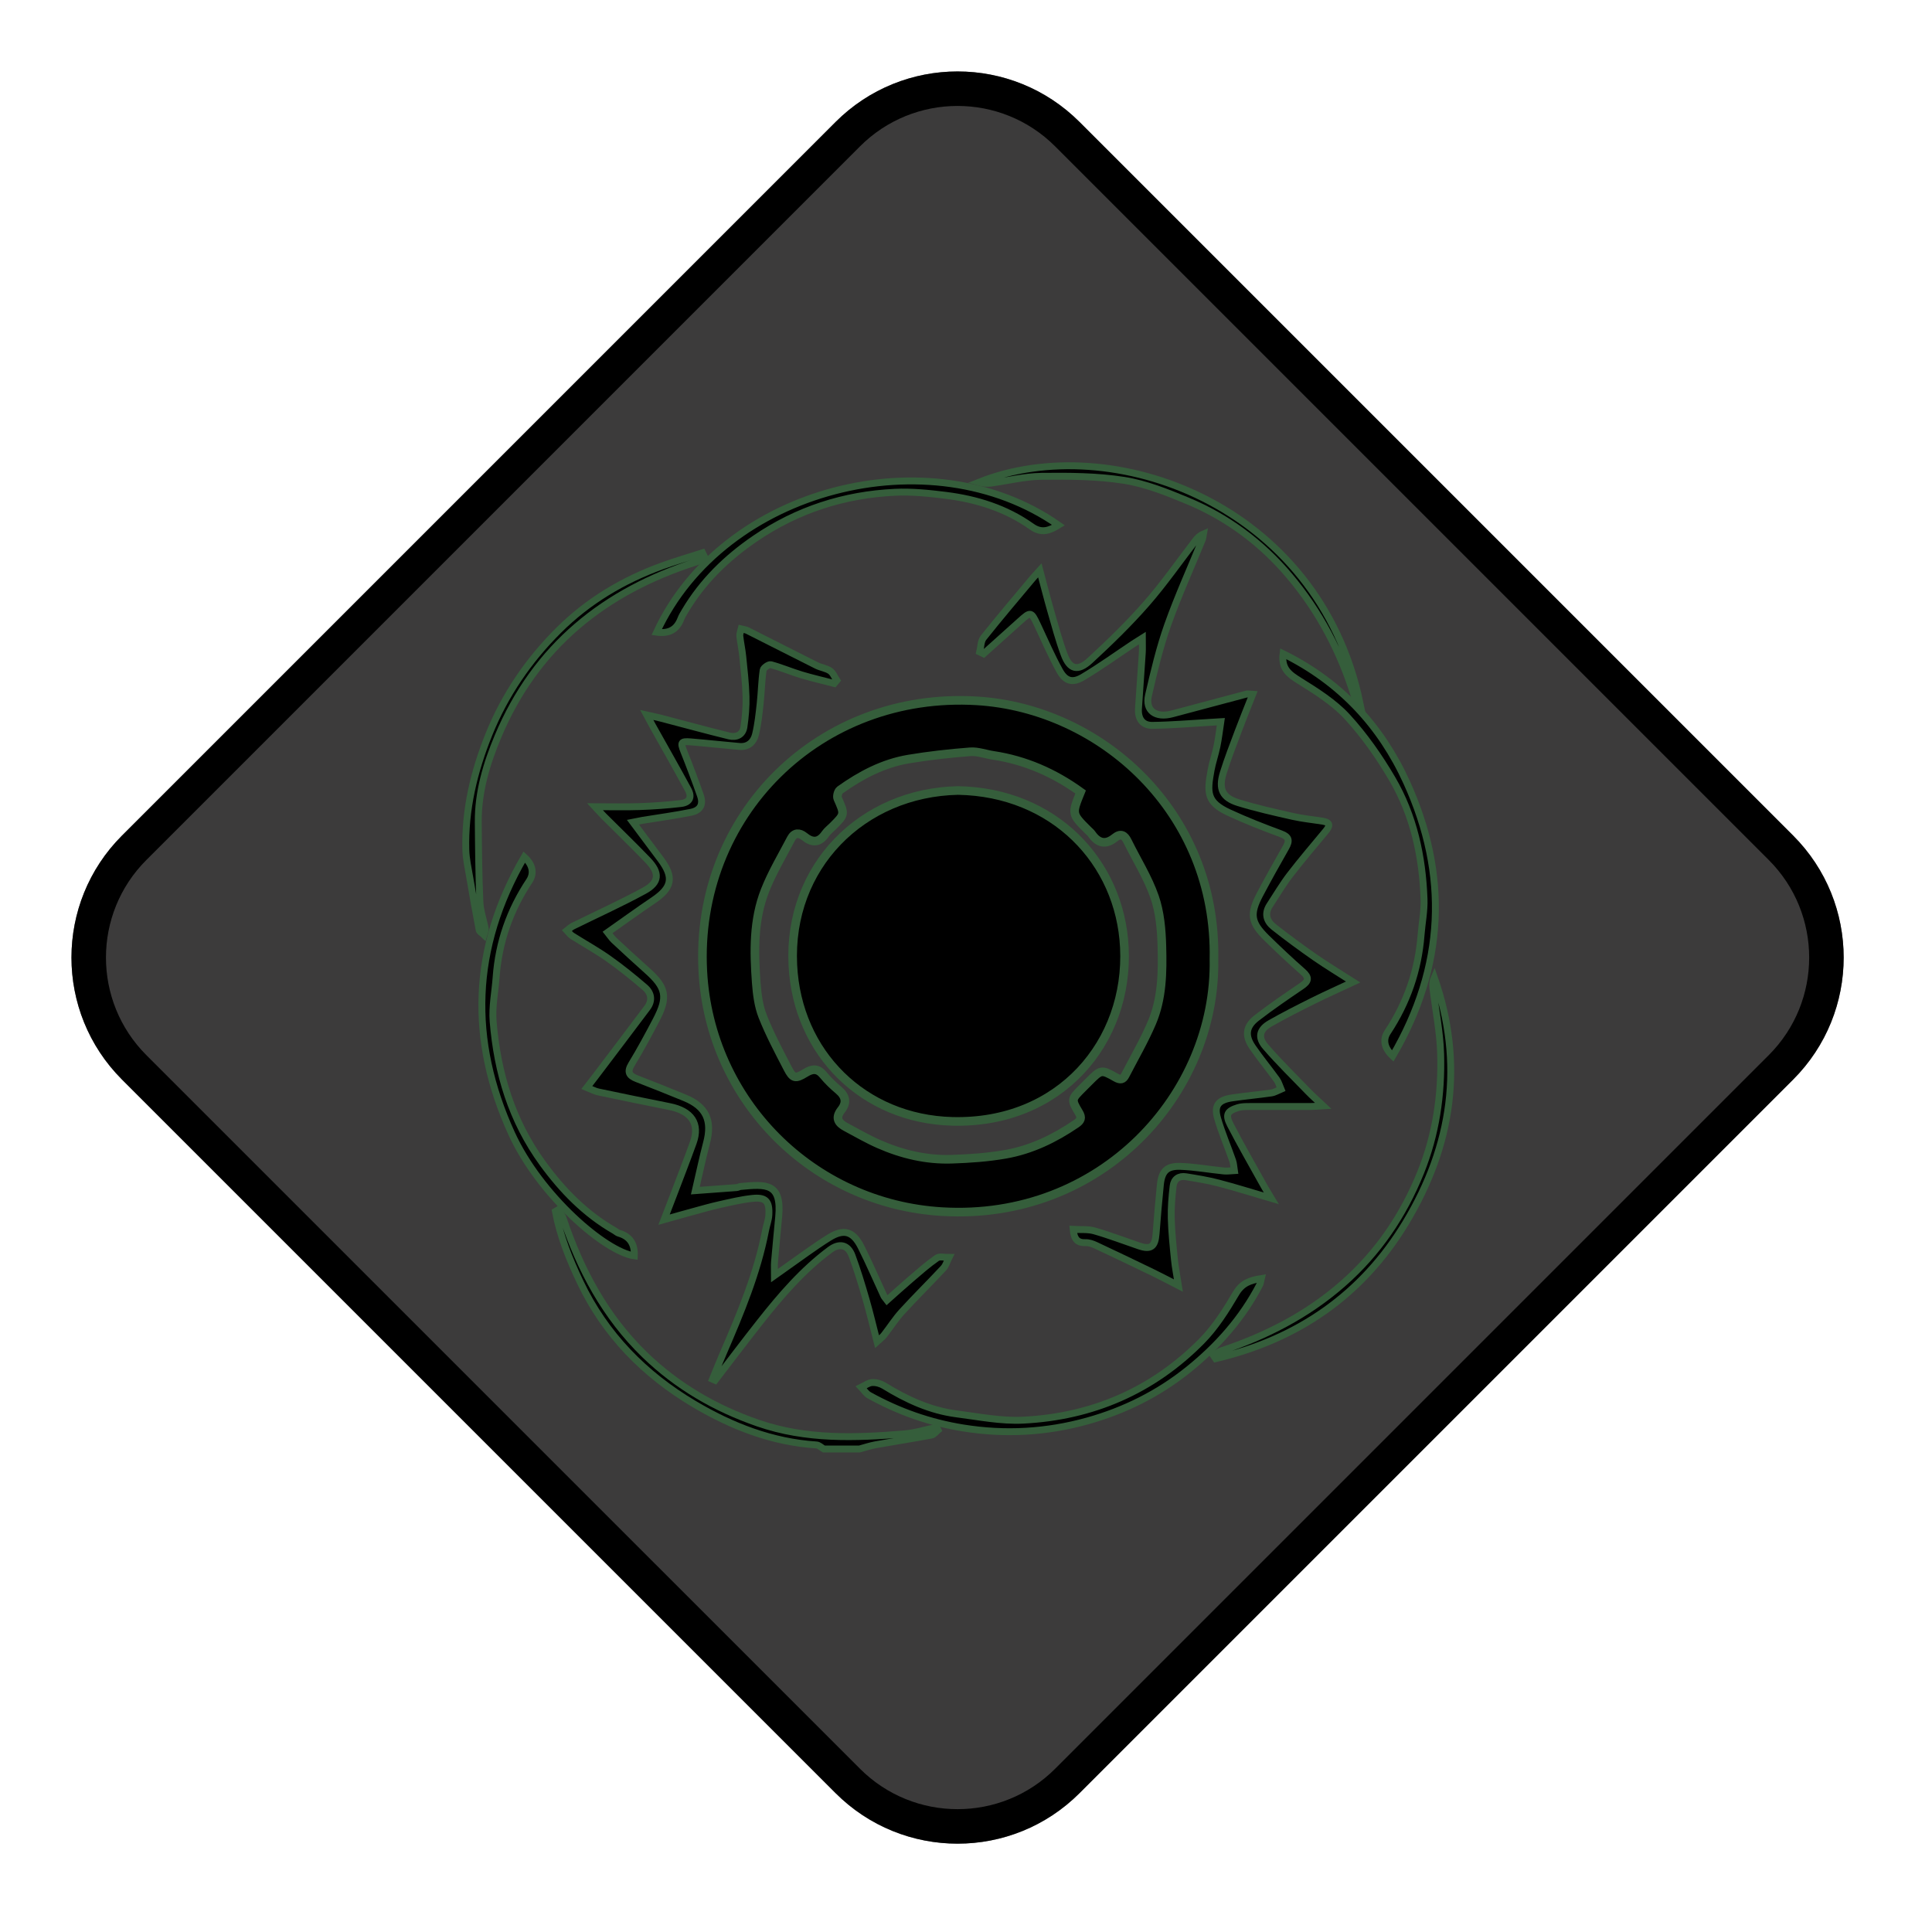 <?xml version="1.0" encoding="UTF-8" standalone="no"?>
<svg
   width="112"
   height="112"
   viewBox="0 0 112 112"
   fill="none"
   version="1.1"
   id="svg30"
   sodipodi:docname="impulse-used.svg"
   inkscape:version="1.2.2 (732a01da63, 2022-12-09)"
   xmlns:inkscape="http://www.inkscape.org/namespaces/inkscape"
   xmlns:sodipodi="http://sodipodi.sourceforge.net/DTD/sodipodi-0.dtd"
   xmlns="http://www.w3.org/2000/svg"
   xmlns:svg="http://www.w3.org/2000/svg">
  <defs
     id="defs34" />
  <sodipodi:namedview
     id="namedview32"
     pagecolor="#ffffff"
     bordercolor="#000000"
     borderopacity="0.25"
     inkscape:showpageshadow="2"
     inkscape:pageopacity="0.0"
     inkscape:pagecheckerboard="0"
     inkscape:deskcolor="#d1d1d1"
     showgrid="false"
     inkscape:zoom="11.073797"
     inkscape:cx="57.974694"
     inkscape:cy="51.743769"
     inkscape:window-width="1920"
     inkscape:window-height="1057"
     inkscape:window-x="-8"
     inkscape:window-y="-8"
     inkscape:window-maximized="1"
     inkscape:current-layer="svg30" />
  <path
     opacity="0.498"
     d="M103.951 48.44L62.582 7.071C58.677 3.166 52.345 3.166 48.44 7.071L7.071 48.44C3.166 52.345 3.166 58.676 7.071 62.582L48.44 103.95C52.345 107.856 58.677 107.856 62.582 103.95L103.951 62.582C107.856 58.676 107.856 52.345 103.951 48.44Z"
     fill="black"
     id="path2" />
  <path
     d="M61.875 7.778L103.244 49.147C106.758 52.661 106.758 58.36 103.244 61.875L61.875 103.243C58.36 106.758 52.662 106.758 49.147 103.243L7.778 61.875C4.264 58.36 4.264 52.661 7.778 49.147L49.147 7.778C52.662 4.263 58.36 4.263 61.875 7.778Z"
     stroke="#556169"
     stroke-width="2"
     id="path4"
     style="fill-opacity:1;fill:#3c3b3b;stroke:#000000;stroke-opacity:1" />
  <path
     d="M47.757 83.999C47.616 83.918 47.48 83.774 47.335 83.766C44.754 83.6 42.41 82.682 40.232 81.388C37.36 79.682 35.082 77.373 33.632 74.319C33.007 73.005 32.47 71.663 32.198 70.229C32.248 70.199 32.299 70.169 32.349 70.139C32.45 70.301 32.589 70.453 32.648 70.629C33.644 73.611 35.098 76.33 37.375 78.537C39.252 80.356 41.462 81.642 43.95 82.501C46.736 83.462 49.573 83.36 52.429 83.124C53.058 83.072 53.676 82.874 54.298 82.743C54.325 82.795 54.351 82.847 54.377 82.899C54.254 83 54.143 83.166 54.005 83.191C52.923 83.393 51.834 83.562 50.752 83.756C50.438 83.813 50.133 83.917 49.823 84C49.134 83.999 48.446 83.999 47.757 83.999Z"
     fill="#556169"
     id="path6"
     style="fill:#000000;fill-opacity:1;stroke:#355e3b;stroke-opacity:1;stroke-width:0.4;stroke-dasharray:none" />
  <path
     d="M70.374 55.609C70.521 63.417 63.834 70.787 54.606 70.239C47.136 69.795 41.143 63.84 40.743 56.3C40.262 47.235 47.531 40.072 56.644 40.63C63.787 41.067 70.551 47.042 70.374 55.609ZM62.645 45.912C61.106 44.803 59.441 44.072 57.583 43.79C57.133 43.721 56.677 43.55 56.236 43.583C55.041 43.675 53.847 43.807 52.667 44.005C51.196 44.252 49.897 44.939 48.694 45.798C48.583 45.878 48.51 46.166 48.566 46.293C48.969 47.205 48.981 47.2 48.288 47.894C48.141 48.043 47.965 48.173 47.847 48.343C47.489 48.858 47.095 48.876 46.626 48.493C46.341 48.261 46.046 48.261 45.861 48.615C45.343 49.606 44.762 50.575 44.353 51.611C43.674 53.33 43.706 55.155 43.84 56.965C43.89 57.623 43.973 58.309 44.212 58.914C44.622 59.95 45.149 60.941 45.663 61.933C45.969 62.526 46.116 62.551 46.69 62.197C47.083 61.954 47.401 61.915 47.728 62.315C47.993 62.638 48.3 62.932 48.62 63.202C49.034 63.55 49.098 63.93 48.771 64.343C48.399 64.815 48.602 65.106 49.038 65.337C49.672 65.675 50.296 66.038 50.953 66.326C52.29 66.914 53.699 67.247 55.164 67.201C56.206 67.167 57.257 67.095 58.282 66.916C59.781 66.654 61.135 66 62.39 65.141C62.652 64.96 62.731 64.808 62.54 64.489C62.087 63.733 62.109 63.719 62.753 63.076C62.874 62.954 62.996 62.832 63.117 62.711C63.827 62.002 63.838 61.983 64.681 62.461C64.958 62.618 65.103 62.58 65.231 62.333C65.753 61.322 66.329 60.334 66.774 59.291C67.376 57.88 67.397 56.353 67.356 54.853C67.33 53.892 67.243 52.888 66.932 51.99C66.544 50.873 65.894 49.847 65.368 48.776C65.185 48.403 64.969 48.289 64.617 48.573C64.089 48.999 63.651 48.878 63.283 48.343C63.23 48.267 63.151 48.205 63.084 48.138C62.126 47.187 62.126 47.187 62.645 45.912Z"
     fill="#556169"
     id="path8"
     style="fill:#000000;fill-opacity:1;stroke:#355e3b;stroke-opacity:1;stroke-width:0.5;stroke-dasharray:none" />
  <path
     d="M73.701 69.471C72.559 69.136 71.606 68.835 70.64 68.583C70.019 68.421 69.382 68.318 68.748 68.216C68.343 68.15 68.054 68.355 68.008 68.754C67.936 69.373 67.883 70.001 67.899 70.624C67.919 71.421 68.004 72.219 68.083 73.013C68.127 73.456 68.216 73.896 68.315 74.528C67.73 74.228 67.296 73.995 66.852 73.78C65.745 73.244 64.634 72.711 63.519 72.189C63.336 72.103 63.121 72.03 62.925 72.037C62.462 72.055 62.266 71.838 62.213 71.268C62.65 71.294 63.068 71.249 63.442 71.355C64.317 71.606 65.168 71.934 66.031 72.227C66.714 72.459 66.963 72.272 67.018 71.531C67.089 70.583 67.171 69.638 67.266 68.693C67.347 67.891 67.638 67.585 68.448 67.616C69.283 67.648 70.113 67.798 70.947 67.882C71.147 67.903 71.352 67.868 71.555 67.858C71.524 67.665 71.522 67.462 71.458 67.281C71.172 66.461 70.825 65.659 70.584 64.826C70.368 64.086 70.632 63.761 71.435 63.645C72.191 63.535 72.951 63.467 73.706 63.358C73.896 63.33 74.074 63.215 74.258 63.139C74.178 62.954 74.129 62.748 74.013 62.588C73.556 61.956 73.057 61.352 72.614 60.708C72.155 60.041 72.215 59.507 72.851 59.013C73.694 58.36 74.578 57.758 75.462 57.158C75.867 56.883 75.91 56.67 75.524 56.33C74.807 55.7 74.112 55.046 73.43 54.378C72.511 53.477 72.438 52.989 73.043 51.844C73.525 50.936 74.024 50.037 74.535 49.146C74.767 48.742 74.747 48.515 74.255 48.335C73.244 47.963 72.239 47.567 71.261 47.116C69.95 46.511 69.966 45.958 70.206 44.652C70.291 44.186 70.453 43.733 70.547 43.269C70.639 42.825 70.691 42.373 70.772 41.838C70.543 41.852 70.349 41.864 70.154 41.875C69.035 41.939 67.918 42.037 66.799 42.05C66.224 42.058 65.962 41.651 65.998 41.085C66.068 40.005 66.15 38.925 66.22 37.845C66.235 37.601 66.222 37.356 66.222 36.992C66.015 37.122 65.868 37.211 65.725 37.306C64.744 37.959 63.785 38.651 62.773 39.255C62.173 39.612 61.767 39.493 61.43 38.886C60.953 38.025 60.562 37.115 60.142 36.223C59.779 35.454 59.752 35.445 59.136 36.001C58.432 36.636 57.726 37.268 57.021 37.901C56.947 37.865 56.871 37.831 56.796 37.795C56.865 37.516 56.853 37.174 57.015 36.97C57.939 35.807 58.903 34.677 59.855 33.537C59.971 33.398 60.097 33.269 60.281 33.064C60.507 33.91 60.694 34.653 60.905 35.389C61.151 36.242 61.379 37.104 61.687 37.936C62.012 38.814 62.479 38.944 63.197 38.281C64.33 37.234 65.444 36.155 66.459 34.995C67.474 33.836 68.358 32.561 69.301 31.337C69.414 31.191 69.538 31.053 69.761 30.957C69.74 31.066 69.739 31.181 69.698 31.282C69.023 32.935 68.281 34.564 67.686 36.245C67.219 37.564 66.896 38.939 66.581 40.306C66.375 41.199 66.993 41.642 67.967 41.38C69.398 40.996 70.829 40.615 72.262 40.236C72.345 40.215 72.441 40.242 72.619 40.252C72.323 41.004 72.04 41.697 71.777 42.397C71.477 43.196 71.167 43.992 70.914 44.806C70.626 45.732 70.866 46.247 71.784 46.531C72.819 46.85 73.879 47.088 74.937 47.327C75.511 47.456 76.101 47.513 76.683 47.606C77.159 47.683 77.079 47.909 76.844 48.192C76.15 49.029 75.442 49.856 74.78 50.718C74.353 51.274 73.997 51.883 73.611 52.471C73.285 52.964 73.427 53.407 73.842 53.735C74.616 54.346 75.412 54.932 76.221 55.495C76.919 55.98 77.648 56.417 78.445 56.928C77.624 57.312 76.865 57.651 76.122 58.02C75.287 58.436 74.453 58.858 73.642 59.319C73.012 59.677 72.894 60.132 73.37 60.682C74.153 61.589 75.015 62.43 75.85 63.294C76.083 63.535 76.337 63.756 76.706 64.104C76.361 64.125 76.183 64.144 76.006 64.144C74.801 64.146 73.597 64.142 72.391 64.146C72.183 64.148 71.965 64.149 71.768 64.21C71.143 64.403 71.02 64.619 71.326 65.21C71.945 66.406 72.619 67.574 73.273 68.753C73.378 68.946 73.498 69.133 73.701 69.471Z"
     fill="#556169"
     id="path10"
     style="fill:#000000;fill-opacity:1;stroke:#355e3b;stroke-opacity:1;stroke-width:0.4;stroke-dasharray:none" />
  <path
     d="M51.422 75.373C51.904 74.945 52.348 74.538 52.806 74.148C53.3 73.728 53.786 73.294 54.316 72.927C54.477 72.815 54.776 72.902 55.011 72.898C54.905 73.108 54.842 73.358 54.688 73.523C53.9 74.371 53.072 75.181 52.293 76.036C51.908 76.456 51.6 76.946 51.248 77.396C51.153 77.519 51.02 77.611 50.842 77.775C50.614 76.888 50.431 76.101 50.206 75.326C49.958 74.473 49.702 73.619 49.392 72.787C49.157 72.159 48.669 72.042 48.115 72.454C46.538 73.625 45.27 75.101 44.063 76.63C43.18 77.749 42.322 78.888 41.454 80.018C41.404 79.996 41.354 79.974 41.305 79.952C41.517 79.436 41.723 78.917 41.945 78.406C42.939 76.103 43.908 73.792 44.383 71.312C44.439 71.016 44.556 70.724 44.572 70.426C44.614 69.633 44.386 69.39 43.611 69.473C42.972 69.541 42.34 69.695 41.711 69.835C41.193 69.951 40.681 70.098 40.169 70.238C39.665 70.374 39.163 70.519 38.495 70.706C38.71 70.148 38.87 69.74 39.026 69.329C39.416 68.299 39.817 67.274 40.19 66.238C40.584 65.14 40.083 64.403 38.815 64.15C37.436 63.874 36.058 63.592 34.682 63.301C34.484 63.259 34.3 63.154 34.021 63.042C34.199 62.813 34.332 62.644 34.462 62.472C35.483 61.122 36.509 59.774 37.523 58.42C37.839 57.996 37.755 57.559 37.385 57.24C36.709 56.658 36.011 56.095 35.283 55.58C34.602 55.098 33.866 54.695 33.16 54.246C33.046 54.173 32.965 54.046 32.869 53.944C32.981 53.858 33.083 53.753 33.207 53.69C34.588 53.007 35.995 52.374 37.346 51.637C38.23 51.155 38.263 50.604 37.547 49.858C36.715 48.992 35.846 48.158 34.997 47.307C34.827 47.137 34.67 46.954 34.494 46.765C35.394 46.765 36.238 46.788 37.08 46.759C37.879 46.731 38.679 46.675 39.473 46.581C39.977 46.522 40.132 46.217 39.89 45.77C39.222 44.533 38.524 43.313 37.838 42.086C37.748 41.926 37.662 41.762 37.493 41.448C37.86 41.531 38.086 41.575 38.307 41.633C39.628 41.977 40.944 42.34 42.269 42.664C42.689 42.767 43.061 42.601 43.128 42.134C43.211 41.556 43.264 40.966 43.248 40.384C43.227 39.605 43.137 38.828 43.058 38.052C43.019 37.657 42.93 37.267 42.888 36.871C42.874 36.738 42.941 36.598 42.971 36.461C43.092 36.491 43.223 36.501 43.331 36.556C44.669 37.228 46.001 37.91 47.339 38.579C47.592 38.705 47.899 38.738 48.126 38.894C48.299 39.013 48.385 39.257 48.51 39.445C48.461 39.504 48.41 39.563 48.361 39.622C47.728 39.457 47.09 39.312 46.465 39.124C45.867 38.944 45.29 38.694 44.687 38.533C44.568 38.501 44.261 38.714 44.242 38.843C44.148 39.481 44.139 40.132 44.069 40.776C44.003 41.379 43.94 41.99 43.797 42.579C43.692 43.012 43.377 43.316 42.873 43.273C41.925 43.191 40.981 43.084 40.033 43.007C39.47 42.962 39.438 43.044 39.646 43.567C39.983 44.41 40.304 45.262 40.605 46.12C40.783 46.628 40.605 46.977 40.062 47.088C39.133 47.277 38.19 47.401 37.253 47.555C37.108 47.579 36.964 47.611 36.692 47.665C37.261 48.426 37.778 49.116 38.294 49.808C39.084 50.864 38.965 51.461 37.862 52.203C36.992 52.788 36.147 53.405 35.224 54.053C35.368 54.232 35.466 54.386 35.595 54.507C36.222 55.091 36.854 55.675 37.495 56.245C38.622 57.246 38.738 57.796 38.034 59.138C37.583 59.998 37.123 60.855 36.618 61.683C36.338 62.142 36.463 62.356 36.911 62.531C37.846 62.893 38.779 63.263 39.706 63.646C40.934 64.154 41.301 64.962 40.958 66.256C40.731 67.114 40.552 67.984 40.31 69.022C41.178 68.958 41.943 68.904 42.707 68.845C42.782 68.839 42.853 68.79 42.927 68.783C44.416 68.642 45.325 68.569 45.141 70.546C45.06 71.414 44.975 72.282 44.9 73.15C44.881 73.37 44.898 73.592 44.898 73.948C45.155 73.766 45.314 73.651 45.475 73.538C46.334 72.938 47.172 72.304 48.06 71.749C48.92 71.213 49.46 71.378 49.917 72.283C50.386 73.215 50.798 74.175 51.237 75.121C51.256 75.168 51.298 75.209 51.422 75.373Z"
     fill="#556169"
     id="path12"
     style="fill:#000000;fill-opacity:1;stroke:#355e3b;stroke-opacity:1;stroke-width:0.4;stroke-dasharray:none" />
  <path
     d="M38.068 36.648C41.934 28.294 53.928 25.235 61.361 30.441C60.84 30.76 60.382 30.938 59.806 30.527C58.322 29.473 56.624 28.941 54.837 28.717C53.856 28.594 52.858 28.491 51.875 28.538C48.93 28.679 46.215 29.553 43.762 31.229C42.115 32.355 40.727 33.708 39.707 35.427C39.621 35.574 39.528 35.721 39.468 35.88C39.226 36.508 38.774 36.748 38.068 36.648Z"
     fill="#556169"
     id="path14"
     style="fill:#000000;fill-opacity:1;stroke:#355e3b;stroke-opacity:1;stroke-width:0.4;stroke-dasharray:none" />
  <path
     d="M80.736 61.22C80.245 60.761 80.154 60.27 80.438 59.84C81.571 58.127 82.221 56.252 82.38 54.205C82.434 53.505 82.579 52.803 82.553 52.107C82.462 49.653 81.954 47.276 80.704 45.145C79.96 43.875 79.097 42.641 78.104 41.558C77.335 40.72 76.319 40.084 75.341 39.473C74.751 39.104 74.272 38.785 74.381 37.895C77.705 39.534 80.053 42.076 81.54 45.341C83.993 50.727 83.765 56.034 80.736 61.22Z"
     fill="#556169"
     id="path16"
     style="fill:#000000;fill-opacity:1;stroke:#355e3b;stroke-opacity:1;stroke-width:0.4;stroke-dasharray:none" />
  <path
     d="M73.119 74.117C73.08 74.276 73.073 74.387 73.027 74.477C72.017 76.421 70.596 78.024 68.897 79.393C67.153 80.798 65.173 81.78 63.034 82.376C60.68 83.03 58.276 83.174 55.834 82.78C53.894 82.468 52.091 81.829 50.386 80.885C50.205 80.784 50.081 80.579 49.93 80.421C50.137 80.324 50.341 80.162 50.553 80.148C50.78 80.132 51.045 80.207 51.242 80.326C52.549 81.131 53.925 81.768 55.46 81.965C56.74 82.13 58.035 82.39 59.31 82.328C63.329 82.13 66.829 80.614 69.663 77.744C70.455 76.944 71.079 75.952 71.654 74.975C72.009 74.377 72.471 74.22 73.119 74.117Z"
     fill="#556169"
     id="path18"
     style="fill:#000000;fill-opacity:1;stroke:#355e3b;stroke-opacity:1;stroke-width:0.4;stroke-dasharray:none" />
  <path
     d="M30.393 49.681C30.891 50.128 30.976 50.633 30.683 51.072C29.556 52.768 28.908 54.627 28.76 56.658C28.699 57.51 28.518 58.371 28.587 59.211C28.83 62.187 29.667 64.974 31.451 67.429C32.595 69.004 33.924 70.368 35.627 71.343C35.709 71.39 35.782 71.465 35.87 71.49C36.54 71.678 36.799 72.141 36.772 72.803C35.109 72.576 31.314 69.324 29.661 65.716C27.178 60.288 27.33 54.954 30.393 49.681Z"
     fill="#556169"
     id="path20"
     style="fill:#000000;fill-opacity:1;stroke:#355e3b;stroke-opacity:1;stroke-width:0.4;stroke-dasharray:none" />
  <path
     d="M40.839 32.276C40.681 32.378 40.537 32.521 40.365 32.576C35.048 34.271 31.057 37.477 28.868 42.693C28.205 44.273 27.71 45.921 27.726 47.666C27.739 49.204 27.753 50.743 27.82 52.28C27.843 52.803 28.035 53.319 28.13 53.842C28.149 53.947 28.077 54.068 28.045 54.184C27.953 54.094 27.799 54.016 27.778 53.912C27.581 52.89 27.402 51.863 27.227 50.837C27.14 50.317 27.018 49.795 27.005 49.273C26.942 46.94 27.478 44.713 28.344 42.569C29.269 40.281 30.639 38.273 32.393 36.531C34.097 34.836 36.117 33.633 38.367 32.813C39.143 32.531 39.938 32.301 40.724 32.047C40.762 32.124 40.801 32.2 40.839 32.276Z"
     fill="#556169"
     id="path22"
     style="fill:#000000;fill-opacity:1;stroke:#355e3b;stroke-opacity:1;stroke-width:0.4;stroke-dasharray:none" />
  <path
     d="M70.349 78.581C70.495 78.491 70.629 78.367 70.787 78.314C73.386 77.455 75.784 76.227 77.849 74.413C79.877 72.633 81.35 70.465 82.36 67.96C83.25 65.75 83.582 63.449 83.516 61.1C83.48 59.814 83.216 58.535 83.063 57.253C83.04 57.058 83.06 56.856 83.146 56.659C84.894 61.664 84.186 66.412 81.498 70.873C78.968 75.074 75.219 77.647 70.472 78.761C70.431 78.701 70.39 78.641 70.349 78.581Z"
     fill="#556169"
     id="path24"
     style="fill:#000000;fill-opacity:1;stroke:#355e3b;stroke-opacity:1;stroke-width:0.4;stroke-dasharray:none" />
  <path
     d="M78.835 40.741C78.726 40.617 78.561 40.51 78.516 40.367C77.717 37.795 76.491 35.45 74.75 33.388C73.128 31.465 71.15 29.99 68.827 29.028C67.643 28.537 66.416 28.043 65.161 27.846C63.591 27.601 61.974 27.595 60.377 27.613C59.396 27.624 58.418 27.876 57.436 28.007C57.214 28.037 56.983 28.012 56.76 27.952C64.422 24.898 76.422 29.201 78.835 40.741Z"
     fill="#556169"
     id="path26"
     style="fill:#000000;fill-opacity:1;stroke:#355e3b;stroke-opacity:1;stroke-width:0.4;stroke-dasharray:none" />
  <path
     d="M55.536 45.826C61.081 45.922 64.935 49.938 65.18 54.923C65.45 60.396 61.455 65.173 55.198 65.006C50.078 64.87 46.211 61.074 45.962 55.939C45.683 50.233 49.982 45.941 55.536 45.826Z"
     fill="#556169"
     id="path28"
     style="fill:#000000;fill-opacity:1;stroke:#355e3b;stroke-opacity:1;stroke-width:0.5;stroke-dasharray:none" />
</svg>
